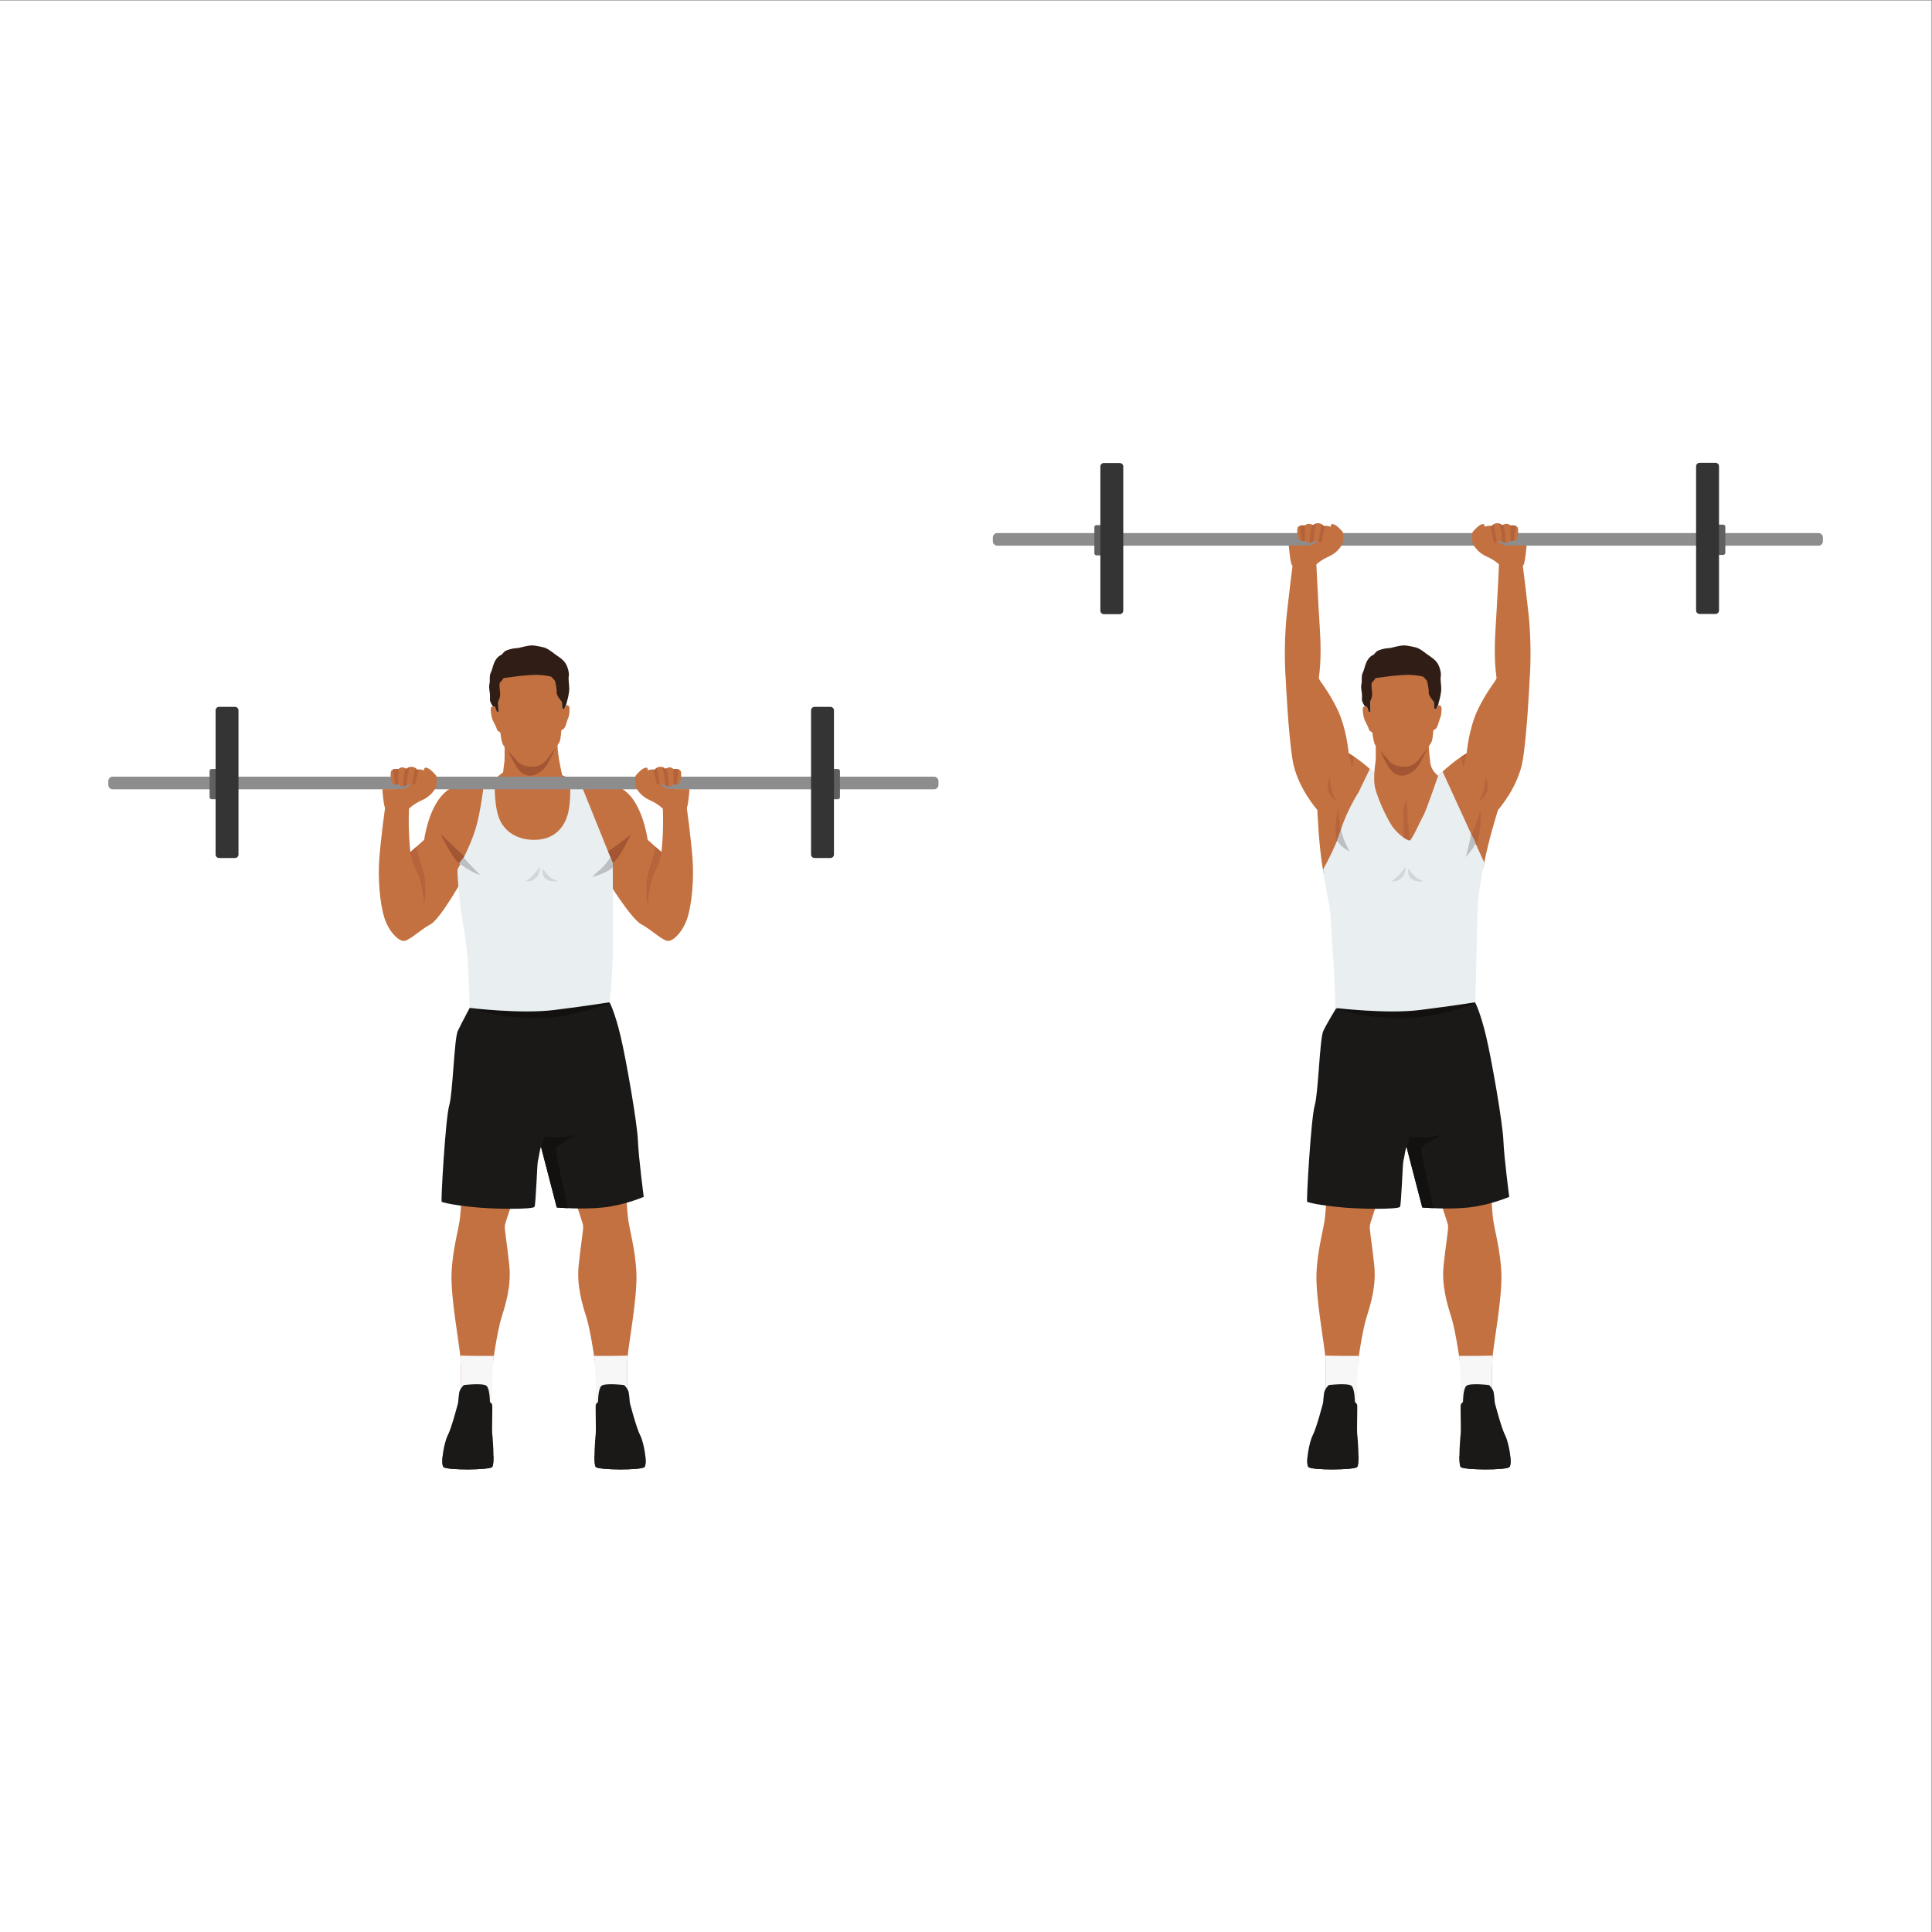 <?xml version="1.0" encoding="UTF-8" standalone="no"?>
<svg
   xmlns:dc="http://purl.org/dc/elements/1.1/"
   xmlns:cc="http://creativecommons.org/ns#"
   xmlns:rdf="http://www.w3.org/1999/02/22-rdf-syntax-ns#"
   xmlns:svg="http://www.w3.org/2000/svg"
   xmlns="http://www.w3.org/2000/svg"
   viewBox="0 0 2666.667 2666.667"
   height="2666.667"
   width="2666.667"
   xml:space="preserve"
   id="svg2"
   version="1.1"><rect x="0" y="0" width="2666.667" height="2666.667" fill="#808080" stroke="none"/><defs
     id="defs6" /><g
     transform="matrix(1.333,0,0,-1.333,0,2666.667)"
     id="g10"><g
       transform="scale(0.1)"
       id="g12"><g
         transform="scale(1.227)"
         id="g14"><path
           id="path16"
           style="fill:#ffffff;fill-opacity:1;fill-rule:nonzero;stroke:none"
           d="M 16300,0 H 0 V 16300 H 16300 V 0" /></g><path
         id="path18"
         style="fill:#c37140;fill-opacity:1;fill-rule:nonzero;stroke:none"
         d="m 6500.05,7416.7 c -9.29,121.3 -43.64,396.4 27.6,644.2 29.9,104 43.95,179.6 50.21,232.3 h -769.59 c 18.5,-94.9 44.01,-237.5 53.44,-346.9 15.49,-179.6 173.45,-591.6 176.55,-635 3.1,-43.3 -24.78,-198.2 -46.46,-408.8 -21.68,-210.6 37.16,-402.7 80.53,-539 43.36,-136.2 96.02,-492.4 102.22,-582.3 6.19,-89.8 9.29,-263.2 9.29,-263.2 0,0 40.26,-196.6 92.92,-201.4 52.65,-4.7 219.91,153.2 219.91,153.2 0,0 -9.29,317.6 0,463.2 9.3,145.6 102.63,627.4 93.34,884.5 -9.29,257.1 -80.66,477.8 -89.96,599.2" /><path
         id="path20"
         style="fill:#f7f7f7;fill-opacity:1;fill-rule:nonzero;stroke:none"
         d="m 6500.05,5968.3 c -1.52,-12.9 -2.71,-24.8 -3.38,-35.3 -9.29,-145.6 0,-463.2 0,-463.2 0,0 -167.26,-157.9 -219.91,-153.2 -52.66,4.8 -108.6,138.7 -108.6,138.7 0,0 3.72,198.9 -2.48,288.8 -2.29,33.1 -2.06,139.8 -14.21,221.1 136.59,-1.3 265.12,1 348.58,3.1" /><path
         id="path22"
         style="fill:#1a1918;fill-opacity:1;fill-rule:nonzero;stroke:none"
         d="m 6462.3,5663.4 c 0,0 26,-22.6 42.97,-59.4 9.77,-21.1 16.17,-122.9 16.17,-122.9 0,0 67.91,-261.9 106.71,-336.3 38.81,-74.3 77.61,-294.2 45.27,-329.8 -32.33,-35.6 -475.35,-32.3 -504.45,0 -29.1,32.3 -3.23,329.8 0,349.2 3.23,19.4 -3.23,276.5 -0.81,291.1 2.43,14.5 24.25,33.9 24.25,33.9 0,0 0,131 33.96,165 33.95,33.9 235.93,9.2 235.93,9.2" /><path
         id="path24"
         style="fill:#1a1918;fill-opacity:1;fill-rule:nonzero;stroke:none"
         d="m 6223.94,4880.5 c 68.37,-19.4 366.22,-21.8 412.3,0 14.93,7.1 31.36,22.6 46.79,40.3 4.76,-50.2 2.97,-92 -9.61,-105.8 -32.33,-35.6 -475.35,-32.3 -504.45,0 -10.64,11.8 -13.92,59.1 -13.65,115.3 20.87,-23 44.66,-43 68.62,-49.8" /><path
         id="path26"
         style="fill:#c37140;fill-opacity:1;fill-rule:nonzero;stroke:none"
         d="m 5403.68,7946.3 c 9.44,109.4 34.93,252 53.44,346.9 h -769.59 c 6.26,-52.7 20.31,-128.3 50.21,-232.3 71.24,-247.8 36.89,-522.9 27.6,-644.2 -9.3,-121.4 -80.67,-342.1 -89.96,-599.2 -9.29,-257.1 84.05,-738.9 93.34,-884.5 9.29,-145.6 0,-463.2 0,-463.2 0,0 167.26,-157.9 219.91,-153.2 52.66,4.8 92.92,201.4 92.92,201.4 0,0 3.1,173.4 9.29,263.2 6.2,89.9 58.86,446.1 102.22,582.3 43.37,136.3 102.21,328.4 80.53,539 -21.68,210.6 -49.55,365.5 -46.46,408.8 3.1,43.4 161.07,455.4 176.55,635" /><path
         id="path28"
         style="fill:#f7f7f7;fill-opacity:1;fill-rule:nonzero;stroke:none"
         d="m 4765.34,5968.3 c 1.53,-12.9 2.71,-24.8 3.38,-35.3 9.29,-145.6 0,-463.2 0,-463.2 0,0 167.26,-157.9 219.91,-153.2 52.66,4.8 108.6,138.7 108.6,138.7 0,0 -3.71,198.9 2.48,288.8 2.29,33.1 2.06,139.8 14.21,221.1 -136.59,-1.3 -265.12,1 -348.58,3.1" /><path
         id="path30"
         style="fill:#1a1918;fill-opacity:1;fill-rule:nonzero;stroke:none"
         d="m 4803.09,5663.4 c 0,0 -26,-22.6 -42.97,-59.4 -9.77,-21.1 -16.17,-122.9 -16.17,-122.9 0,0 -67.91,-261.9 -106.71,-336.3 -38.81,-74.3 -77.61,-294.2 -45.27,-329.8 32.33,-35.6 475.35,-32.3 504.45,0 29.1,32.3 3.24,329.8 0,349.2 -3.23,19.4 3.24,276.5 0.81,291.1 -2.43,14.5 -24.25,33.9 -24.25,33.9 0,0 0,131 -33.96,165 -33.95,33.9 -235.93,9.2 -235.93,9.2" /><path
         id="path32"
         style="fill:#1a1918;fill-opacity:1;fill-rule:nonzero;stroke:none"
         d="m 5041.45,4880.5 c -68.37,-19.4 -366.22,-21.8 -412.29,0 -14.94,7.1 -31.37,22.6 -46.8,40.3 -4.75,-50.2 -2.97,-92 9.61,-105.8 32.33,-35.6 475.35,-32.3 504.45,0 10.64,11.8 13.92,59.1 13.65,115.3 -20.87,-23 -44.65,-43 -68.62,-49.8" /><path
         id="path34"
         style="fill:#1a1918;fill-opacity:1;fill-rule:nonzero;stroke:none"
         d="m 4897.54,9633.2 c 0,0 -119.08,-223.1 -156.89,-302.2 -37.81,-79.1 -51.56,-646.3 -89.38,-773.4 -37.81,-127.2 -88.17,-993.4 -77.86,-996.8 10.31,-3.4 53.8,-24.2 297.86,-51.7 244.07,-27.5 649.69,-27.5 663.44,0 13.75,27.5 27.5,450.3 34.38,470.9 6.87,20.7 27.5,168.5 34.37,144.4 6.88,-24 161.56,-622.2 161.56,-622.2 0,0 257.82,-24 481.25,0 223.45,24.1 419.38,110 419.38,110 0,0 -53.73,406.2 -60.61,585 -6.87,178.7 -121.57,838.2 -180.02,1082.2 -58.43,244.1 -110,340.3 -110,340.3 l -849.06,168.5 -568.42,-155" /><path
         id="path36"
         style="fill:#12110f;fill-opacity:1;fill-rule:nonzero;stroke:none"
         d="m 5067.21,9592.2 -204.03,-23.6 c 0,0 293.41,-107 681.85,-107 388.43,0 769.99,158.1 769.99,158.1 0,0 -220,144.4 -316.25,144.4 -96.25,0 -931.56,-171.9 -931.56,-171.9" /><path
         id="path38"
         style="fill:#12110f;fill-opacity:1;fill-rule:nonzero;stroke:none"
         d="m 5754.71,8112.4 c 5.16,30.9 216.56,144.4 216.56,144.4 0,0 0,0 -92.8,-20.7 -92.82,-20.6 -242.35,0 -242.35,0 l -32.66,-111.7 c 6.88,-24 161.56,-622.2 161.56,-622.2 0,0 44.83,-4.1 113.19,-7.3 -43.83,202.9 -127.31,594.6 -123.5,617.5" /><path
         id="path40"
         style="fill:#c37140;fill-opacity:1;fill-rule:nonzero;stroke:none"
         d="m 5951.09,11835.3 c 0,18.3 47.45,91.3 47.45,91.3 0,0 266.4,18.2 445.22,-91.3 178.83,-109.4 244.52,-406.9 262.76,-526.4 l 142.33,-126.8 c 0,0 25.55,204.4 14.6,448.9 l 248.17,7.3 c 0,0 40.14,-287.3 58.38,-512.3 18.25,-224.9 -7.3,-484 -51.09,-622.7 -43.79,-138.7 -138.68,-237.2 -197.07,-240.9 -58.39,-3.6 -171.52,113.2 -281,171.5 -109.49,58.4 -361.3,470.8 -361.3,470.8 l -328.45,930.6" /><path
         id="path42"
         style="fill:#c37140;fill-opacity:1;fill-rule:nonzero;stroke:none"
         d="m 5147.27,11835.3 c 0,18.3 -47.45,91.3 -47.45,91.3 0,0 -266.41,18.2 -445.23,-91.3 -178.82,-109.4 -244.51,-406.9 -262.76,-526.4 l -142.33,-126.8 c 0,0 -25.55,204.4 -14.6,448.9 l -248.16,7.3 c 0,0 -40.14,-287.3 -58.39,-512.3 -18.25,-224.9 7.3,-484 51.09,-622.7 43.8,-138.7 138.68,-237.2 197.07,-240.9 58.39,-3.6 171.53,113.2 281.01,171.5 109.48,58.4 367.72,529.3 367.72,529.3 l 322.03,872.1" /><path
         id="path44"
         style="fill:#a45634;fill-opacity:1;fill-rule:nonzero;stroke:none"
         d="m 6295.17,11190.6 c 0,0 93.85,59 166.84,118.3 72.99,59.3 72.99,59.3 72.99,59.3 0,0 -113.13,-242.4 -189.77,-301.8 -76.64,-59.5 -50.06,124.2 -50.06,124.2" /><path
         id="path46"
         style="fill:#a45634;fill-opacity:1;fill-rule:nonzero;stroke:none"
         d="m 4849.87,11097.9 c 0,0 46.6,-31.2 -26.39,28.1 -72.99,59.3 -260.13,242.2 -260.13,242.2 0,0 113.13,-242.4 189.78,-301.8 76.63,-59.5 96.74,31.5 96.74,31.5" /><path
         id="path48"
         style="fill:#e9eef1;fill-opacity:1;fill-rule:nonzero;stroke:none"
         d="m 5123.83,11941.6 -110.65,-22.3 c 0,0 -29.19,-302.9 -91.23,-503.6 -62.04,-200.8 -171.53,-383.6 -182.47,-409 -10.95,-25.3 21.89,-376.8 40.14,-478.4 18.25,-101.7 43.79,-251.3 58.39,-408.2 14.6,-156.9 25.18,-551.5 25.18,-551.5 0,0 528.19,-65.3 877.39,-21.5 349.19,43.8 572.53,80.2 572.53,80.2 0,0 28.47,262.9 32.12,500.1 3.65,237.2 0,939 0,939 l -346.69,860.2 -97.97,18.8 -358.49,-99.1 -418.25,95.3" /><path
         id="path50"
         style="fill:#c37140;fill-opacity:1;fill-rule:nonzero;stroke:none"
         d="m 5223.81,12126.7 -14.54,-119.1 -85.44,-66 c 0,0 -13.82,-241.3 39.7,-396.6 53.51,-155.4 205.4,-248.6 403.9,-234.8 198.51,13.8 293.44,157.1 321.06,303.8 27.62,146.8 12.08,331.4 12.08,331.4 l -79.4,32.8 c 0,0 -24.19,109.5 -39.71,200.6 -15.52,91.1 -289.98,129.1 -329.67,115.3 -39.71,-13.8 -227.98,-167.4 -227.98,-167.4" /><path
         id="path52"
         style="fill:#d1d6d7;fill-opacity:1;fill-rule:nonzero;stroke:none"
         d="m 5470.05,10879.9 c -14.74,0 -23.44,4 -23.44,4 86.3,48.3 141.54,148.4 141.54,148.4 0,0 10.35,-77.6 -44.88,-122.5 -29.92,-24.3 -55.79,-29.9 -73.22,-29.9" /><path
         id="path54"
         style="fill:#d1d6d7;fill-opacity:1;fill-rule:nonzero;stroke:none"
         d="m 5745.23,10877.6 c -51.1,0 -142.32,16.1 -126.01,134 0,0 34.52,-50 67.32,-81.1 32.79,-31.1 91.48,-50.6 91.48,-50.6 0,0 -13.56,-2.3 -32.79,-2.3" /><path
         id="path56"
         style="fill:#c37140;fill-opacity:1;fill-rule:nonzero;stroke:none"
         d="m 5223.81,12126.7 h 563.73 c -9.26,67.3 -17.87,190.5 -17.87,190.5 l -546.43,26.3 c 0,0 4.05,-166.3 0.57,-216.8" /><path
         id="path58"
         style="fill:#d6b3a0;fill-opacity:1;fill-rule:nonzero;stroke:none"
         d="m 6848.85,11182.1 -61.77,55 v 0 l 61.77,-55" /><path
         id="path60"
         style="fill:#b6643b;fill-opacity:1;fill-rule:nonzero;stroke:none"
         d="m 6706.52,10623.3 c 0,0 -40.14,219.2 18.26,389 58.2,169.2 62.27,224.5 62.3,224.8 l 61.77,-55 c 0,0 -10.95,-99.6 -69.34,-206.7 -58.39,-107.2 -72.99,-352.1 -72.99,-352.1" /><path
         id="path62"
         style="fill:#d6b3a0;fill-opacity:1;fill-rule:nonzero;stroke:none"
         d="m 4249.5,11182.1 61.78,55 v 0 l -61.78,-55" /><path
         id="path64"
         style="fill:#b6643b;fill-opacity:1;fill-rule:nonzero;stroke:none"
         d="m 4391.83,10623.3 c 0,0 -14.6,244.9 -72.99,352.1 -58.39,107.1 -69.34,206.7 -69.34,206.7 v 0 l 61.78,55 c 0.04,-0.5 4.2,-55.9 62.3,-224.8 58.39,-169.8 18.25,-389 18.25,-389" /><path
         id="path66"
         style="fill:#8d8d8d;fill-opacity:1;fill-rule:nonzero;stroke:none"
         d="M 9671.86,11963 H 1166.75 c -25.1,0 -45.44,-20.4 -45.44,-45.5 v -39.8 c 0,-25.1 20.34,-45.4 45.44,-45.4 h 8505.11 c 25.11,0 45.46,20.3 45.46,45.4 v 39.8 c 0,25.1 -20.35,45.5 -45.46,45.5" /><path
         id="path68"
         style="fill:#bcc0c2;fill-opacity:1;fill-rule:nonzero;stroke:none"
         d="m 4753.13,11066.4 c 0,0 126.85,-96.5 219.91,-121.8 0,0 -123.47,120.5 -171.16,181.4 l -48.75,-59.6" /><path
         id="path70"
         style="fill:#bcc0c2;fill-opacity:1;fill-rule:nonzero;stroke:none"
         d="m 6321.19,11126 c 0,0 -53.51,-78.2 -94.56,-113.7 -41.06,-35.5 -95.8,-87.8 -95.8,-87.8 0,0 152.87,37 216.02,100.8 l -1.62,41.1 -24.04,59.6" /><path
         id="path72"
         style="fill:#5e6061;fill-opacity:1;fill-rule:nonzero;stroke:none"
         d="m 2250.7,11729.5 h -58.68 c -12.02,0 -21.75,9.7 -21.75,21.8 v 269.6 c 0,12 9.73,21.8 21.75,21.8 h 58.68 c 12.01,0 21.75,-9.8 21.75,-21.8 v -269.6 c 0,-12.1 -9.74,-21.8 -21.75,-21.8" /><path
         id="path74"
         style="fill:#343434;fill-opacity:1;fill-rule:nonzero;stroke:none"
         d="m 2433.47,11120.9 h -165.11 c -19.91,0 -36.05,16.1 -36.05,36 v 1492.7 c 0,19.9 16.14,36.1 36.05,36.1 h 165.11 c 19.91,0 36.05,-16.2 36.05,-36.1 v -1492.7 c 0,-19.9 -16.14,-36 -36.05,-36" /><path
         id="path76"
         style="fill:#5e6061;fill-opacity:1;fill-rule:nonzero;stroke:none"
         d="m 8616.87,11729.5 h 58.67 c 12.02,0 21.76,9.7 21.76,21.8 v 269.6 c 0,12 -9.74,21.8 -21.76,21.8 h -58.67 c -12.02,0 -21.76,-9.8 -21.76,-21.8 v -269.6 c 0,-12.1 9.74,-21.8 21.76,-21.8" /><path
         id="path78"
         style="fill:#343434;fill-opacity:1;fill-rule:nonzero;stroke:none"
         d="m 8434.1,11120.9 h 165.1 c 19.92,0 36.06,16.1 36.06,36 v 1492.7 c 0,19.9 -16.14,36.1 -36.06,36.1 h -165.1 c -19.92,0 -36.06,-16.2 -36.06,-36.1 v -1492.7 c 0,-19.9 16.14,-36 36.06,-36" /><path
         id="path80"
         style="fill:#c37140;fill-opacity:1;fill-rule:nonzero;stroke:none"
         d="m 6686.45,12017.8 c 0,0 51.1,31 91.24,16.4 0,0 23.72,31.1 58.39,31.1 34.67,0 52.92,-21.9 52.92,-21.9 0,0 47.44,36.5 83.93,-1.9 0,0 65.7,9.2 76.65,-23.7 10.94,-32.8 0,-124.1 -27.38,-133.2 -27.37,-9.1 -47.44,0 -47.44,0 0,0 -36.49,-40.1 -72.99,-16.4 0,0 -31.02,21.9 -63.87,7.3 -32.84,-14.6 -113.12,-18.3 -133.2,3.6 -20.07,21.9 -45.62,48.6 -45.62,48.6 l 27.37,90.1" /><path
         id="path82"
         style="fill:#b36239;fill-opacity:1;fill-rule:nonzero;stroke:none"
         d="m 6997.65,11880.7 c -13.98,0 -22.89,3.9 -22.89,3.9 v 0 c 0,0 0.46,104.9 -1.83,156.9 v 0 c 0,0 0,0 0.01,0 0.28,0.1 8.55,1.2 19.61,1.2 10.5,0 23.51,-1 34.6,-4.9 l -20.71,-156.6 c -3.11,-0.4 -6.04,-0.5 -8.79,-0.5" /><path
         id="path84"
         style="fill:#cda28a;fill-opacity:1;fill-rule:nonzero;stroke:none"
         d="m 6777.24,12034.4 c -0.03,0 -0.05,0 -0.07,0 0.02,0 0.04,0 0.07,0" /><path
         id="path86"
         style="fill:#b36239;fill-opacity:1;fill-rule:nonzero;stroke:none"
         d="m 6802.24,11866.3 c -4.53,22.5 -10.45,52.1 -15.88,79.1 -5.09,25.4 -15.3,61.5 -24.58,92.4 5.21,-0.6 10.39,-1.6 15.39,-3.4 0.02,0 0.04,0 0.07,0 0.15,0 0.3,-0.1 0.45,-0.2 0,0 8.46,10.9 22.43,19.7 11.15,-47.3 25.09,-129.5 32.22,-180.6 -8.36,-3 -18.77,-5.4 -30.1,-7" /><path
         id="path88"
         style="fill:#996f59;fill-opacity:1;fill-rule:nonzero;stroke:none"
         d="m 6907.87,11864.8 c -0.05,0 -0.09,0 -0.14,0.1 0.05,-0.1 0.09,-0.1 0.14,-0.1 m -0.31,0.1 c -1.93,1 -3.86,2 -5.79,3.3 0,0 -5.65,3.8 -14.4,7.2 0,0 0,0.1 0,0.1 8.87,-3.4 14.4,-7.3 14.4,-7.3 1.93,-1.3 3.86,-2.3 5.79,-3.3" /><path
         id="path90"
         style="fill:#b36239;fill-opacity:1;fill-rule:nonzero;stroke:none"
         d="m 6921.91,11860.9 c -4.59,0.5 -9.3,1.7 -14.04,3.9 -0.05,0 -0.09,0 -0.14,0.1 -0.05,0 -0.11,0 -0.17,0 -1.93,1 -3.86,2 -5.79,3.3 0,0 -5.53,3.9 -14.4,7.3 -2.35,86.8 -24.13,169.6 -28.81,186.4 20.01,-6.1 30.44,-18.5 30.44,-18.5 0,0 4.58,3.5 11.98,7.2 6.29,-32.4 12.8,-68.9 16.76,-99.4 3.69,-28.5 4.52,-61 4.17,-90.3" /><path
         id="path92"
         style="fill:#c37140;fill-opacity:1;fill-rule:nonzero;stroke:none"
         d="m 6863.45,11631 c 0,0 -45.62,49.2 -136.85,89.4 -91.24,40.1 -135.03,113.1 -144.15,140.5 -9.13,27.4 -7.3,104 0,113.1 7.3,9.1 69.34,83.9 107.65,82.1 38.32,-1.8 0,-76.6 -1.82,-91.2 -1.82,-14.6 5.47,-37.2 5.47,-37.2 0,0 93.06,-28.5 144.16,-52.2 51.09,-23.7 72.98,-40.2 72.98,-40.2 l 228.09,-1.8 c 0,0 -9.12,-151.4 -27.36,-195.2 -18.25,-43.8 -102.19,-94.9 -124.09,-87.6 -21.9,7.3 -124.08,80.3 -124.08,80.3" /><path
         id="path94"
         style="fill:#c37140;fill-opacity:1;fill-rule:nonzero;stroke:none"
         d="m 4411.9,12017.8 c 0,0 -51.09,31 -91.24,16.4 0,0 -23.72,31.1 -58.38,31.1 -34.68,0 -52.93,-21.9 -52.93,-21.9 0,0 -47.44,36.5 -83.93,-1.9 0,0 -65.69,9.2 -76.63,-23.7 -10.96,-32.8 0,-124.1 27.36,-133.2 27.37,-9.1 47.44,0 47.44,0 0,0 36.5,-40.1 72.99,-16.4 0,0 31.02,21.9 63.87,7.3 32.85,-14.6 113.13,-18.3 133.2,3.6 20.08,21.9 45.62,48.6 45.62,48.6 l -27.37,90.1" /><path
         id="path96"
         style="fill:#b36239;fill-opacity:1;fill-rule:nonzero;stroke:none"
         d="m 4100.7,11880.7 c -2.74,0 -5.68,0.1 -8.78,0.5 l -20.71,156.6 c 11.08,3.9 24.09,4.9 34.59,4.9 11.07,0 19.34,-1.1 19.61,-1.2 0.01,0 0.01,0 0.01,0 v 0 c -2.28,-52 -1.83,-156.9 -1.83,-156.9 v 0 c 0,0 -8.91,-3.9 -22.89,-3.9" /><path
         id="path98"
         style="fill:#cda28a;fill-opacity:1;fill-rule:nonzero;stroke:none"
         d="m 4321.12,12034.4 c 0.02,0 0.05,0 0.07,0 -0.03,0 -0.05,0 -0.07,0" /><path
         id="path100"
         style="fill:#b36239;fill-opacity:1;fill-rule:nonzero;stroke:none"
         d="m 4296.12,11866.3 c -11.33,1.6 -21.74,4 -30.1,7 7.13,51.1 21.06,133.3 32.22,180.6 13.97,-8.8 22.42,-19.7 22.42,-19.7 0.16,0.1 0.31,0.2 0.46,0.2 0.02,0 0.04,0 0.07,0 5,1.8 10.17,2.8 15.39,3.4 -9.29,-30.9 -19.5,-67 -24.58,-92.4 -5.43,-27 -11.36,-56.6 -15.88,-79.1" /><path
         id="path102"
         style="fill:#996f59;fill-opacity:1;fill-rule:nonzero;stroke:none"
         d="m 4190.08,11864.6 c 0.07,0 0.15,0.1 0.22,0.1 -0.07,0 -0.15,-0.1 -0.22,-0.1 m 0.32,0.2 c 2.06,0.9 4.12,2.1 6.18,3.4 0,0 5.54,3.9 14.41,7.3 0,0 0,-0.1 0,-0.1 -8.76,-3.4 -14.4,-7.2 -14.4,-7.2 -2.07,-1.4 -4.13,-2.5 -6.19,-3.4" /><path
         id="path104"
         style="fill:#b36239;fill-opacity:1;fill-rule:nonzero;stroke:none"
         d="m 4176.44,11860.9 c -0.35,29.3 0.49,61.8 4.18,90.3 3.95,30.5 10.46,67 16.75,99.4 7.27,-3.7 11.82,-7.1 11.98,-7.2 v 0 0 c 0,0 10.43,12.4 30.44,18.5 -4.66,-16.8 -26.46,-99.6 -28.8,-186.4 -8.87,-3.4 -14.41,-7.3 -14.41,-7.3 -2.06,-1.3 -4.12,-2.5 -6.18,-3.4 -0.03,-0.1 -0.07,-0.1 -0.1,-0.1 -0.07,0 -0.15,-0.1 -0.22,-0.1 -4.6,-2.1 -9.17,-3.2 -13.64,-3.7" /><path
         id="path106"
         style="fill:#c37140;fill-opacity:1;fill-rule:nonzero;stroke:none"
         d="m 4234.9,11631 c 0,0 45.62,49.2 136.86,89.4 91.23,40.1 135.03,113.1 144.15,140.5 9.12,27.4 7.3,104 0,113.1 -7.3,9.1 -69.34,83.9 -107.66,82.1 -38.32,-1.8 0,-76.6 1.83,-91.2 1.82,-14.6 -5.48,-37.2 -5.48,-37.2 0,0 -93.06,-28.5 -144.15,-52.2 -51.09,-23.7 -72.99,-40.2 -72.99,-40.2 l -228.09,-1.8 c 0,0 9.13,-151.4 27.37,-195.2 18.25,-43.8 102.19,-94.9 124.08,-87.6 21.9,7.3 124.08,80.3 124.08,80.3" /><path
         id="path108"
         style="fill:#c37140;fill-opacity:1;fill-rule:nonzero;stroke:none"
         d="m 15456.3,7416.7 c -9.3,121.3 -43.6,396.4 27.6,644.2 29.9,104 43.9,179.6 50.2,232.3 h -769.6 c 18.5,-94.9 44,-237.5 53.4,-346.9 15.5,-179.6 173.5,-591.6 176.6,-635 3.1,-43.3 -24.8,-198.2 -46.5,-408.8 -21.6,-210.6 37.2,-402.7 80.6,-539 43.3,-136.2 96,-492.4 102.2,-582.3 6.2,-89.8 9.3,-263.2 9.3,-263.2 0,0 40.3,-196.6 92.9,-201.4 52.7,-4.7 219.9,153.2 219.9,153.2 0,0 -9.3,317.6 0,463.2 9.3,145.6 102.6,627.4 93.4,884.5 -9.3,257.1 -80.7,477.8 -90,599.2" /><path
         id="path110"
         style="fill:#f7f7f7;fill-opacity:1;fill-rule:nonzero;stroke:none"
         d="m 15456.3,5968.3 c -1.5,-12.9 -2.7,-24.8 -3.4,-35.3 -9.3,-145.6 0,-463.2 0,-463.2 0,0 -167.2,-157.9 -219.9,-153.2 -52.6,4.8 -108.6,138.7 -108.6,138.7 0,0 3.7,198.9 -2.5,288.8 -2.3,33.1 -2,139.8 -14.2,221.1 136.6,-1.3 265.1,1 348.6,3.1" /><path
         id="path112"
         style="fill:#1a1918;fill-opacity:1;fill-rule:nonzero;stroke:none"
         d="m 15418.5,5663.4 c 0,0 26,-22.6 43,-59.4 9.8,-21.1 16.2,-122.9 16.2,-122.9 0,0 67.9,-261.9 106.7,-336.3 38.8,-74.3 77.6,-294.2 45.3,-329.8 -32.4,-35.6 -475.4,-32.3 -504.5,0 -29.1,32.3 -3.2,329.8 0,349.2 3.2,19.4 -3.2,276.5 -0.8,291.1 2.4,14.5 24.3,33.9 24.3,33.9 0,0 0,131 33.9,165 34,33.9 235.9,9.2 235.9,9.2" /><path
         id="path114"
         style="fill:#1a1918;fill-opacity:1;fill-rule:nonzero;stroke:none"
         d="m 15180.2,4880.5 c 68.4,-19.4 366.2,-21.8 412.3,0 14.9,7.1 31.3,22.6 46.8,40.3 4.7,-50.2 2.9,-92 -9.6,-105.8 -32.4,-35.6 -475.4,-32.3 -504.5,0 -10.6,11.8 -13.9,59.1 -13.6,115.3 20.8,-23 44.6,-43 68.6,-49.8" /><path
         id="path116"
         style="fill:#c37140;fill-opacity:1;fill-rule:nonzero;stroke:none"
         d="m 14359.9,7946.3 c 9.5,109.4 35,252 53.5,346.9 h -769.6 c 6.2,-52.7 20.3,-128.3 50.2,-232.3 71.2,-247.8 36.9,-522.9 27.6,-644.2 -9.3,-121.4 -80.7,-342.1 -90,-599.2 -9.3,-257.1 84.1,-738.9 93.4,-884.5 9.3,-145.6 0,-463.2 0,-463.2 0,0 167.2,-157.9 219.9,-153.2 52.6,4.8 92.9,201.4 92.9,201.4 0,0 3.1,173.4 9.3,263.2 6.2,89.9 58.8,446.1 102.2,582.3 43.4,136.3 102.2,328.4 80.5,539 -21.6,210.6 -49.5,365.5 -46.4,408.8 3.1,43.4 161,455.4 176.5,635" /><path
         id="path118"
         style="fill:#f7f7f7;fill-opacity:1;fill-rule:nonzero;stroke:none"
         d="m 13721.6,5968.3 c 1.5,-12.9 2.7,-24.8 3.4,-35.3 9.3,-145.6 0,-463.2 0,-463.2 0,0 167.2,-157.9 219.9,-153.2 52.6,4.8 108.6,138.7 108.6,138.7 0,0 -3.7,198.9 2.5,288.8 2.2,33.1 2,139.8 14.2,221.1 -136.6,-1.3 -265.2,1 -348.6,3.1" /><path
         id="path120"
         style="fill:#1a1918;fill-opacity:1;fill-rule:nonzero;stroke:none"
         d="m 13759.3,5663.4 c 0,0 -26,-22.6 -42.9,-59.4 -9.8,-21.1 -16.2,-122.9 -16.2,-122.9 0,0 -67.9,-261.9 -106.7,-336.3 -38.8,-74.3 -77.6,-294.2 -45.3,-329.8 32.3,-35.6 475.4,-32.3 504.5,0 29.1,32.3 3.2,329.8 0,349.2 -3.3,19.4 3.2,276.5 0.8,291.1 -2.4,14.5 -24.3,33.9 -24.3,33.9 0,0 0,131 -33.9,165 -34,33.9 -236,9.2 -236,9.2" /><path
         id="path122"
         style="fill:#1a1918;fill-opacity:1;fill-rule:nonzero;stroke:none"
         d="m 13997.7,4880.5 c -68.4,-19.4 -366.2,-21.8 -412.3,0 -14.9,7.1 -31.4,22.6 -46.8,40.3 -4.8,-50.2 -3,-92 9.6,-105.8 32.3,-35.6 475.4,-32.3 504.5,0 10.6,11.8 13.9,59.1 13.6,115.3 -20.9,-23 -44.6,-43 -68.6,-49.8" /><path
         id="path124"
         style="fill:#1a1918;fill-opacity:1;fill-rule:nonzero;stroke:none"
         d="m 13833.1,9561.3 c 0,0 -92.8,-151.2 -130.6,-230.3 -37.8,-79.1 -51.6,-646.3 -89.4,-773.4 -37.8,-127.2 -88.2,-993.4 -77.8,-996.8 10.3,-3.4 53.8,-24.2 297.8,-51.7 244.1,-27.5 649.7,-27.5 663.5,0 13.7,27.5 27.5,450.3 34.3,470.9 6.9,20.7 27.5,168.5 34.4,144.4 6.9,-24 161.6,-622.2 161.6,-622.2 0,0 257.8,-24 481.2,0 223.5,24.1 419.4,110 419.4,110 0,0 -53.7,406.2 -60.6,585 -6.9,178.7 -121.6,838.2 -180,1082.2 -58.5,244.1 -110,340.3 -110,340.3 l -849.1,168.5 -594.7,-226.9" /><path
         id="path126"
         style="fill:#12110f;fill-opacity:1;fill-rule:nonzero;stroke:none"
         d="m 14029.1,9592.2 -196,-30.9 c 0,0 285.3,-99.7 673.8,-99.7 388.4,0 770,158.1 770,158.1 0,0 -220,144.4 -316.3,144.4 -96.2,0 -931.5,-171.9 -931.5,-171.9" /><path
         id="path128"
         style="fill:#12110f;fill-opacity:1;fill-rule:nonzero;stroke:none"
         d="m 14716.6,8112.4 c 5.1,30.9 216.5,144.4 216.5,144.4 0,0 0,0 -92.8,-20.7 -92.8,-20.6 -242.3,0 -242.3,0 l -32.7,-111.7 c 6.9,-24 161.6,-622.2 161.6,-622.2 0,0 44.8,-4.1 113.1,-7.3 -43.8,202.9 -127.3,594.6 -123.4,617.5" /><path
         id="path130"
         style="fill:#12110f;fill-opacity:1;fill-rule:nonzero;stroke:none"
         d="m 14027,9592.2 -195.9,-30.9 c 0,0 285.3,-99.7 673.8,-99.7 388.4,0 770,158.1 770,158.1 0,0 -220,144.4 -316.3,144.4 -96.2,0 -931.6,-171.9 -931.6,-171.9" /><path
         id="path132"
         style="fill:#c37140;fill-opacity:1;fill-rule:nonzero;stroke:none"
         d="m 14891.4,11971.3 c 0,0 142.3,145.2 295.7,234.4 0,0 20.1,255 117.5,456.3 97.5,201.4 191,297.4 191.3,322.2 0.3,24.8 -32.7,166.6 -10.4,509 19,291 39.2,732.6 39.2,732.6 l 233.5,-6.4 c 0,0 21.9,-149.4 67.7,-559.2 41,-366.3 12.2,-699.8 12.2,-699.8 0,0 -24.4,-543.1 -70.3,-824.8 -45.8,-281.7 -256.3,-517 -256.3,-517 0,0 -100.1,-312 -147.8,-572.6 -47.7,-260.6 -339.8,181 -342.6,254.3 -2.7,73.3 -129.7,671 -129.7,671" /><path
         id="path134"
         style="fill:#c37140;fill-opacity:1;fill-rule:nonzero;stroke:none"
         d="m 14260.5,11971.3 c 0,0 -142.3,145.2 -295.7,234.4 0,0 -20.1,255 -117.5,456.3 -97.4,201.4 -191,297.4 -191.3,322.2 -0.2,24.8 32.7,166.6 10.4,509 -19,291 -39.2,732.6 -39.2,732.6 l -233.5,-6.4 c 0,0 -21.9,-149.4 -67.7,-559.2 -41,-366.3 -12.2,-699.8 -12.2,-699.8 0,0 24.5,-543.1 70.3,-824.8 45.8,-281.7 256.3,-517 256.3,-517 0,0 14.5,-382.7 62.2,-643.2 47.7,-260.6 425.4,251.6 428.2,324.9 2.7,73.3 129.7,671 129.7,671" /><path
         id="path136"
         style="fill:#e9eef1;fill-opacity:1;fill-rule:nonzero;stroke:none"
         d="m 14183.8,12043.4 -117,-242.9 c 0,0 -119.4,-184.1 -181.5,-384.8 -62,-200.8 -171.5,-383.6 -182.4,-409 -11,-25.3 44.6,-285.4 62.8,-387.1 18.3,-101.6 21.1,-342.6 35.7,-499.5 14.6,-156.9 25.2,-551.5 25.2,-551.5 0,0 528.2,-65.3 877.4,-21.5 349.2,43.8 572.5,80.2 572.5,80.2 0,0 18.3,688 22,925.3 3.6,237.2 71.1,519.6 71.1,519.6 l -432.1,943.3 -73.5,-70.1 -358.5,-99.1 -321.7,197.1" /><path
         id="path138"
         style="fill:#d1d6d7;fill-opacity:1;fill-rule:nonzero;stroke:none"
         d="m 14433.4,10879.9 c -14.7,0 -23.4,4 -23.4,4 86.3,48.3 141.5,148.4 141.5,148.4 0,0 10.4,-77.6 -44.8,-122.5 -30,-24.3 -55.8,-29.9 -73.3,-29.9" /><path
         id="path140"
         style="fill:#d1d6d7;fill-opacity:1;fill-rule:nonzero;stroke:none"
         d="m 14708.6,10877.6 c -51.1,0 -142.3,16.1 -126,134 0,0 34.5,-50 67.3,-81.1 32.8,-31.1 91.5,-50.6 91.5,-50.6 0,0 -13.5,-2.3 -32.8,-2.3" /><g
         transform="scale(1.158)"
         id="g142"><path
           id="path144"
           style="fill:#8d8d8d;fill-opacity:1;fill-rule:nonzero;stroke:none"
           d="M 16260.7,12508.9 H 8917.35 c -21.67,0 -39.2,-17.6 -39.2,-39.3 v -34.3 c 0,-21.7 17.53,-39.3 39.2,-39.3 h 7343.35 c 21.7,0 39.3,17.6 39.3,39.3 v 34.3 c 0,21.7 -17.6,39.3 -39.3,39.3" /></g><path
         id="path146"
         style="fill:#5e6061;fill-opacity:1;fill-rule:nonzero;stroke:none"
         d="m 11412.1,14254.3 h -58.7 c -12,0 -21.7,9.8 -21.7,21.8 v 269.7 c 0,12 9.7,21.7 21.7,21.7 h 58.7 c 12,0 21.7,-9.7 21.7,-21.7 v -269.7 c 0,-12 -9.7,-21.8 -21.7,-21.8" /><path
         id="path148"
         style="fill:#343434;fill-opacity:1;fill-rule:nonzero;stroke:none"
         d="m 11594.8,13645.7 h -165.1 c -19.9,0 -36,16.1 -36,36 v 1492.7 c 0,19.9 16.1,36.1 36,36.1 h 165.1 c 20,0 36.1,-16.2 36.1,-36.1 v -1492.7 c 0,-19.9 -16.1,-36 -36.1,-36" /><g
         transform="scale(1.096)"
         id="g150"><path
           id="path152"
           style="fill:#5e6061;fill-opacity:1;fill-rule:nonzero;stroke:none"
           d="m 16226.5,13010.2 h 53.6 c 11,0 19.9,8.9 19.9,19.9 v 246.1 c 0,11 -8.9,19.9 -19.9,19.9 h -53.6 c -10.9,0 -19.8,-8.9 -19.8,-19.9 v -246.1 c 0,-11 8.9,-19.9 19.8,-19.9" /></g><g
         transform="scale(1.092)"
         id="g154"><path
           id="path156"
           style="fill:#343434;fill-opacity:1;fill-rule:nonzero;stroke:none"
           d="m 16115.8,12498.1 h 151.2 c 18.3,0 33,14.8 33,33.1 v 1367.1 c 0,18.3 -14.7,33 -33,33 h -151.2 c -18.2,0 -33.1,-14.7 -33.1,-33 v -1367.1 c 0,-18.3 14.9,-33.1 33.1,-33.1" /></g><path
         id="path158"
         style="fill:#c37140;fill-opacity:1;fill-rule:nonzero;stroke:none"
         d="m 14244.6,12126.7 c 0,0 -21.8,-123.5 -13.6,-233 8.2,-109.5 128.7,-364 186.1,-446.1 57.5,-82.1 156.1,-150.5 180.7,-145.1 24.6,5.5 123.2,232.7 142.3,260 19.2,27.4 151.3,408.8 151.3,408.8 0,0 -39.1,30.1 -61,72.1 -21.9,41.9 -22.1,83.3 -22.1,83.3 l -280.8,172.1 -282.9,-172.1" /><path
         id="path160"
         style="fill:#b6643b;fill-opacity:1;fill-rule:nonzero;stroke:none"
         d="m 14597.8,11302.5 -61.1,27.4 -7,273.7 c 0,60.2 42.2,123.2 42.2,123.2 -12.2,-117.7 25.9,-424.3 25.9,-424.3 v 0" /><path
         id="path162"
         style="fill:#b6643b;fill-opacity:1;fill-rule:nonzero;stroke:none"
         d="m 13839,11287 c -5.2,32.2 -29.3,205.9 23.6,352.1 0,0 -1.2,-140.2 19.7,-233.3 -13,-40.8 -27.9,-80.8 -43.3,-118.8" /><path
         id="path164"
         style="fill:#c7a897;fill-opacity:1;fill-rule:nonzero;stroke:none"
         d="m 13839.9,11281.8 c 0,0 -0.4,1.8 -0.9,5.2 15.4,38 30.3,78 43.3,118.8 0.9,-4.3 1.9,-8.5 3,-12.5 l -45.4,-111.5" /><path
         id="path166"
         style="fill:#b6643b;fill-opacity:1;fill-rule:nonzero;stroke:none"
         d="m 13837.4,11710.2 c 0,0 -148.9,74.9 -64.7,254.8 0,0 -10.1,-129.4 64.7,-254.8" /><path
         id="path168"
         style="fill:#bcc0c2;fill-opacity:1;fill-rule:nonzero;stroke:none"
         d="m 13885.3,11415.7 c 0,0 22.7,-121.4 91.2,-225.4 0,0 -90.4,35 -131.4,111.9 l 40.2,113.5" /><path
         id="path170"
         style="fill:#bcc0c2;fill-opacity:1;fill-rule:nonzero;stroke:none"
         d="m 15230.3,11376.4 c 0,0 -5.7,-60.2 -24.9,-136.8 -19.1,-76.7 -32.8,-134.1 -27.4,-113.6 5.5,20.5 79.9,83.4 104.1,157.4 l -51.8,93" /><path
         id="path172"
         style="fill:#c37140;fill-opacity:1;fill-rule:nonzero;stroke:none"
         d="m 14244.6,12126.7 h 563.7 c -9.2,67.3 -17.9,190.5 -17.9,190.5 l -546.4,26.3 c 0,0 4.1,-166.3 0.6,-216.8" /><path
         id="path174"
         style="fill:#b6643b;fill-opacity:1;fill-rule:nonzero;stroke:none"
         d="m 13995.8,12050.1 c -7.5,72.7 -31,155.6 -31,155.6 l 56,-35.2 c -6.1,-57.8 -25,-120.4 -25,-120.4" /><path
         id="path176"
         style="fill:#c37140;fill-opacity:1;fill-rule:nonzero;stroke:none"
         d="m 13622.3,14153.4 c 0,0 45.6,49.2 136.9,89.4 91.2,40.1 135,113.1 144.1,140.5 9.1,27.3 7.3,104 0,113.1 -7.3,9.1 -69.3,83.9 -107.6,82.1 -38.3,-1.8 0,-76.6 1.8,-91.2 1.8,-14.6 -5.5,-37.2 -5.5,-37.2 0,0 -93,-28.5 -144.1,-52.2 -51.1,-23.8 -73,-40.2 -73,-40.2 l -229.8,-0.6 c 0,0 10.8,-152.7 29.1,-196.4 18.2,-43.8 102.1,-94.9 124,-87.6 21.9,7.3 124.1,80.3 124.1,80.3" /><path
         id="path178"
         style="fill:#c37140;fill-opacity:1;fill-rule:nonzero;stroke:none"
         d="m 13799.3,14540.2 c 0,0 -51.1,31 -91.2,16.4 0,0 -23.7,31 -58.4,31 -34.7,0 -52.9,-21.9 -52.9,-21.9 0,0 -47.5,36.5 -84,-1.8 0,0 -65.7,9.1 -76.6,-23.7 -10.9,-32.8 0,-124.1 27.4,-133.2 27.3,-9.1 47.4,0 47.4,0 0,0 36.5,-40.2 73,-16.4 0,0 31,21.9 63.9,7.3 32.8,-14.6 113.1,-18.3 133.2,3.6 20,21.9 45.6,48.6 45.6,48.6 l -27.4,90.1" /><path
         id="path180"
         style="fill:#b36239;fill-opacity:1;fill-rule:nonzero;stroke:none"
         d="m 13488.1,14403.1 c -2.7,0 -5.7,0.1 -8.8,0.5 l -20.7,156.6 c 11.1,3.9 24.1,4.9 34.6,4.9 11.1,0 19.4,-1.2 19.6,-1.2 v 0 0 c -2.2,-52 -1.8,-156.9 -1.8,-156.9 v 0 c 0,0 -8.9,-3.9 -22.9,-3.9" /><path
         id="path182"
         style="fill:#cda28a;fill-opacity:1;fill-rule:nonzero;stroke:none"
         d="m 13708.5,14556.8 c 0.1,0 0.1,0 0.1,0 0,0 0,0 -0.1,0" /><path
         id="path184"
         style="fill:#b36239;fill-opacity:1;fill-rule:nonzero;stroke:none"
         d="m 13683.5,14388.7 c -11.3,1.6 -21.7,4 -30.1,7 7.2,51.1 21.1,133.3 32.3,180.6 13.9,-8.9 22.4,-19.7 22.4,-19.7 0.1,0.1 0.3,0.1 0.4,0.2 0.1,0 0.1,0 0.1,0 5,1.8 10.2,2.8 15.4,3.3 -9.3,-30.8 -19.5,-67 -24.6,-92.3 -5.4,-27 -11.3,-56.6 -15.9,-79.1" /><path
         id="path186"
         style="fill:#996f59;fill-opacity:1;fill-rule:nonzero;stroke:none"
         d="m 13583,14389.9 c 0,0 0.1,0.1 0.1,0.1 0,0 -0.1,-0.1 -0.1,-0.1 m 0.3,0.2 c 0.1,0.1 0.1,0.1 0.2,0.1 -0.1,0 -0.1,0 -0.2,-0.1 m 0.4,0.2 c 0.1,0.1 0.2,0.2 0.3,0.3 0,0 5.5,3.9 14.4,7.3 0,-0.1 0,-0.1 0,-0.1 -8.8,-3.4 -14.4,-7.2 -14.4,-7.2 -0.1,-0.1 -0.2,-0.2 -0.3,-0.3" /><path
         id="path188"
         style="fill:#b36239;fill-opacity:1;fill-rule:nonzero;stroke:none"
         d="m 13563.9,14383.3 c -0.4,29.3 0.4,61.8 4.1,90.3 4,30.5 10.5,67 16.8,99.3 7.4,-3.6 12,-7.2 12,-7.2 0,0 10.4,12.5 30.4,18.6 -4.7,-16.8 -26.5,-99.6 -28.8,-186.4 -8.9,-3.4 -14.4,-7.3 -14.4,-7.3 -0.1,-0.1 -0.2,-0.2 -0.3,-0.3 -0.1,0 -0.2,0 -0.2,-0.1 -0.1,0 -0.1,0 -0.2,-0.1 -0.1,0 -0.1,-0.1 -0.2,-0.1 0,0 -0.1,-0.1 -0.1,-0.1 -6.4,-4 -12.9,-6 -19.1,-6.6" /><path
         id="path190"
         style="fill:#b6643b;fill-opacity:1;fill-rule:nonzero;stroke:none"
         d="m 15284.5,11257.9 -6.5,14.3 c 1.5,3.7 2.8,7.4 4.1,11.2 l -43.5,78 c 40.6,86.4 88.6,249.9 88.6,249.9 26.1,-159.4 -35.1,-332.9 -42.7,-353.4" /><path
         id="path192"
         style="fill:#c7a897;fill-opacity:1;fill-rule:nonzero;stroke:none"
         d="m 15283.8,11255.9 -6.4,14.9 c 0.2,0.4 0.4,0.9 0.6,1.4 l 6.5,-14.3 c -0.4,-1.3 -0.7,-2 -0.7,-2" /><path
         id="path194"
         style="fill:#af907f;fill-opacity:1;fill-rule:nonzero;stroke:none"
         d="m 15277.4,11270.8 -38.8,90.6 v 0 l 43.5,-78 c -1.3,-3.8 -2.6,-7.5 -4.1,-11.2 -0.2,-0.5 -0.4,-1 -0.6,-1.4" /><path
         id="path196"
         style="fill:#b6643b;fill-opacity:1;fill-rule:nonzero;stroke:none"
         d="m 15314.5,11710.2 c 74.8,125.4 64.7,254.8 64.7,254.8 84.2,-179.9 -64.7,-254.8 -64.7,-254.8" /><path
         id="path198"
         style="fill:#b6643b;fill-opacity:1;fill-rule:nonzero;stroke:none"
         d="m 15156.1,12050.1 c 0,0 -18.9,62.6 -25,120.4 l 56,35.2 c 0,0 -23.5,-82.9 -31,-155.6" /><path
         id="path200"
         style="fill:#c37140;fill-opacity:1;fill-rule:nonzero;stroke:none"
         d="m 15529.6,14153.4 c 0,0 -45.6,49.2 -136.9,89.4 -91.2,40.1 -135,113.1 -144.1,140.5 -9.1,27.3 -7.3,104 0,113.1 7.3,9.1 69.3,83.9 107.6,82.1 38.4,-1.8 0,-76.6 -1.8,-91.2 -1.8,-14.6 5.5,-37.2 5.5,-37.2 0,0 93,-28.5 144.1,-52.2 51.1,-23.8 73,-40.2 73,-40.2 l 229.8,-0.6 c 0,0 -10.8,-152.7 -29,-196.4 -18.3,-43.8 -102.2,-94.9 -124.1,-87.6 -21.9,7.3 -124.1,80.3 -124.1,80.3" /><path
         id="path202"
         style="fill:#c37140;fill-opacity:1;fill-rule:nonzero;stroke:none"
         d="m 15352.6,14540.2 c 0,0 51.1,31 91.2,16.4 0,0 23.7,31 58.4,31 34.7,0 52.9,-21.9 52.9,-21.9 0,0 47.5,36.5 84,-1.8 0,0 65.7,9.1 76.6,-23.7 11,-32.8 0,-124.1 -27.4,-133.2 -27.3,-9.1 -47.4,0 -47.4,0 0,0 -36.5,-40.2 -73,-16.4 0,0 -31,21.9 -63.9,7.3 -32.8,-14.6 -113.1,-18.3 -133.2,3.6 -20,21.9 -45.6,48.6 -45.6,48.6 l 27.4,90.1" /><path
         id="path204"
         style="fill:#b36239;fill-opacity:1;fill-rule:nonzero;stroke:none"
         d="m 15663.8,14403.1 c -14,0 -22.9,3.9 -22.9,3.9 v 0 c 0,0 0.5,104.9 -1.8,156.9 v 0 0 c 0.3,0 8.5,1.2 19.6,1.2 10.5,0 23.5,-1 34.6,-4.9 l -20.7,-156.6 c -3.1,-0.4 -6.1,-0.5 -8.8,-0.5" /><path
         id="path206"
         style="fill:#b36239;fill-opacity:1;fill-rule:nonzero;stroke:none"
         d="m 15468.4,14388.7 c -4.5,22.5 -10.5,52.1 -15.9,79.1 -5.1,25.3 -15.3,61.5 -24.6,92.3 5.2,-0.5 10.4,-1.5 15.4,-3.3 0,0 0,0 0.1,0 0.1,-0.1 0.3,-0.1 0.4,-0.2 0,0 8.5,10.8 22.5,19.7 11.1,-47.3 25,-129.5 32.2,-180.6 -8.4,-3 -18.8,-5.4 -30.1,-7" /><path
         id="path208"
         style="fill:#996f59;fill-opacity:1;fill-rule:nonzero;stroke:none"
         d="m 15572.1,14388.1 c -0.1,0 -0.1,0.1 -0.1,0.1 0,0 0,-0.1 0.1,-0.1 m -0.4,0.2 c 0,0 0,0 -0.1,0.1 0.1,-0.1 0.1,-0.1 0.1,-0.1 m -0.4,0.2 c -0.1,0.1 -0.2,0.1 -0.2,0.2 0,-0.1 0.1,-0.1 0.2,-0.2 m -0.3,0.2 c -0.1,0.1 -0.2,0.1 -0.3,0.2 0.1,-0.1 0.2,-0.1 0.3,-0.2 m -0.4,0.2 c -0.1,0.1 -0.2,0.2 -0.3,0.2 0.1,0 0.2,-0.1 0.3,-0.2 m -0.4,0.2 c -0.3,0.3 -0.7,0.5 -1.1,0.7 0.4,-0.2 0.8,-0.4 1.1,-0.7 m -1.1,0.7 c -0.1,0.1 -0.3,0.2 -0.4,0.3 0.1,-0.1 0.3,-0.2 0.4,-0.3 m -0.4,0.3 c -0.1,0.1 -0.3,0.1 -0.4,0.2 0.1,-0.1 0.3,-0.1 0.4,-0.2 m -0.4,0.2 c -0.1,0.1 -0.3,0.2 -0.4,0.3 0,0 -5.6,3.8 -14.4,7.2 0,0 0,0 0,0.1 8.9,-3.4 14.4,-7.3 14.4,-7.3 0.1,-0.1 0.3,-0.2 0.4,-0.3" /><path
         id="path210"
         style="fill:#b36239;fill-opacity:1;fill-rule:nonzero;stroke:none"
         d="m 15588,14383.3 c -5.2,0.5 -10.5,2 -15.9,4.8 -0.1,0 -0.1,0.1 -0.1,0.1 -0.1,0 -0.2,0.1 -0.3,0.1 0,0 0,0 -0.1,0.1 -0.1,0 -0.2,0.1 -0.3,0.1 -0.1,0.1 -0.2,0.1 -0.2,0.2 -0.1,0 -0.1,0 -0.1,0 -0.1,0.1 -0.2,0.1 -0.3,0.2 0,0 -0.1,0 -0.1,0 -0.1,0.1 -0.2,0.2 -0.3,0.2 0,0 -0.1,0 -0.1,0 -0.3,0.3 -0.7,0.5 -1.1,0.7 v 0 c -0.1,0.1 -0.3,0.2 -0.4,0.3 0,0 0,0 0,0 -0.1,0.1 -0.3,0.1 -0.4,0.2 0,0 0,0 0,0 -0.1,0.1 -0.3,0.2 -0.4,0.3 0,0 -5.5,3.9 -14.4,7.3 -2.3,86.8 -24.1,169.6 -28.8,186.4 20,-6.1 30.4,-18.6 30.4,-18.6 0,0 4.6,3.6 12,7.2 6.3,-32.3 12.8,-68.8 16.8,-99.3 3.7,-28.5 4.5,-61 4.1,-90.3" /><path
         id="path212"
         style="fill:#a45634;fill-opacity:1;fill-rule:nonzero;stroke:none"
         d="m 14293,12231.2 c 0,0 65.6,-170 134.9,-225 69.4,-55 146.5,-35.5 213.9,18.9 67.3,54.4 151.9,262.3 151.9,262.3 0,0 -312.1,36.7 -322.1,39.2 -9.9,2.5 -178.6,-95.4 -178.6,-95.4" /><path
         id="path214"
         style="fill:#c37140;fill-opacity:1;fill-rule:nonzero;stroke:none"
         d="m 14155.5,12683.7 c -1.2,3.3 -4.3,5.6 -7.9,5.8 -5.6,0.3 -15.1,0 -27.6,-3 -21.4,-5.1 -1.5,-116 13.8,-144.4 15.3,-28.3 37.5,-74.1 41.1,-89.9 2.8,-12.4 22.7,-24.5 31.3,-29.2 2.5,-1.3 4.1,-3.7 4.4,-6.5 2.2,-17.9 11,-85.7 22.9,-114.4 13.7,-33.1 104.3,-115.9 146.6,-172.5 42.2,-56.6 148.4,-78.8 222.5,-53.8 74.1,25 117.5,105.1 132.1,122.8 14.6,17.7 79.6,99.8 90.7,130.2 9.4,25.6 14.6,90.9 16,110.5 0.2,3.3 2.3,6.2 5.5,7.5 8.6,3.5 26.3,13 35.7,35.4 12.7,30.4 23.6,78.2 31.6,92.7 8.1,14.4 20,102 6.5,117.6 -9.2,10.8 -22.9,10.5 -30.6,9.3 -3.6,-0.5 -6.4,-3.1 -7.3,-6.4 -2,-7.4 -5.8,-20.8 -8.1,-24.2 -1.4,-2.2 -6.1,-4.6 -10.9,-6.8 -5.8,-2.5 -12.5,1.4 -12.8,7.5 l -3.6,62.3 c -0.1,2.1 -1,4 -2.5,5.6 -5.2,5.3 -18,19.3 -24.8,35.4 -8.6,20.5 -11.2,82.5 -11.4,98.4 -0.3,15.8 1,39.7 -11.1,77.7 -12.2,37.9 -60.6,67.4 -85.5,71.7 -24.9,4.4 -149.1,7.3 -168.9,8.6 -19.9,1.2 -29.7,-6.9 -82.5,-14 -52.9,-7.2 -216.5,-20.9 -234.5,-30.7 -18,-9.8 -33.7,-65.6 -36.7,-84.8 -3.1,-19.1 11.6,-109.4 10.2,-126.9 -1.4,-17.5 -14.3,-36.8 -12.5,-49.5 1.6,-10.5 2.7,-66.8 3,-85.8 0.1,-3.8 -2.4,-7.1 -6.1,-8.4 -4.8,-1.6 -10,0.8 -11.6,5.4 l -17,46.8" /><path
         id="path216"
         style="fill:#2f1d16;fill-opacity:1;fill-rule:nonzero;stroke:none"
         d="m 14923.4,12880.2 c -2.1,55.8 -10.8,89 -4.6,125.2 6.1,36.2 -14.2,110.9 -46.1,148.1 -31.9,37.3 -74.5,60.2 -104.7,83.4 -30.2,23.3 -74,58.4 -118.4,67 -44.3,8.7 -95.3,23.9 -144.6,15.7 -49.4,-8.1 -76.8,-18.2 -111.4,-24.2 -34.7,-6 -31.5,1.4 -90,-14.8 -58.5,-16.1 -66.1,-40.1 -74.8,-50 -8.7,-9.8 -37.1,-11.4 -67,-58.8 -29.9,-47.5 -28.8,-85.4 -49.4,-128.6 -20.7,-43.1 -5.9,-80.3 -15.3,-119.8 -9.4,-39.5 6.3,-97.7 5.3,-105.1 -1,-7.4 2.1,-19.8 -0.2,-53.3 -1.7,-26.2 20.6,-57.7 32.3,-76 5.4,0.6 9.9,0.7 13.1,0.5 3.6,-0.2 6.7,-2.5 7.9,-5.8 l 17,-46.8 c 1.6,-4.6 6.8,-7 11.6,-5.4 3.7,1.3 6.2,4.6 6.1,8.4 -0.3,19 -1.4,75.3 -3,85.8 -1.4,9.5 5.6,22.7 9.7,36.1 0,0 15.1,30 10.4,70.8 -4.8,40.8 -11.2,100 1.5,108.7 12.6,8.7 35,43.2 35,43.2 0,0 77.9,8.3 105.2,13.2 27.2,4.8 162,20.2 232.5,19.9 70.4,-0.3 148.3,-15.5 154.4,-19.2 6.2,-3.8 41.9,-43.5 41.9,-47.2 -0.1,-3.7 19.3,-84.1 15.5,-112.6 -3.8,-28.4 35.8,-79.6 35.8,-79.6 v 0 c 6,-8.8 12.5,-15.9 15.8,-19.2 1.5,-1.6 2.4,-3.5 2.5,-5.6 l 3.6,-62.3 c 0.3,-6.1 7,-10 12.8,-7.5 4.8,2.2 9.5,4.6 10.9,6.8 2.3,3.4 6.1,16.8 8.1,24.2 0.9,3.3 3.7,5.9 7.3,6.4 l 10.5,41.8 c 0,0 24.9,80.8 22.8,136.6" /><path
         id="path218"
         style="fill:#a45634;fill-opacity:1;fill-rule:nonzero;stroke:none"
         d="m 5263.85,12231.2 c 0,0 65.55,-170 134.9,-225 69.34,-55 146.47,-35.5 213.82,18.9 67.36,54.4 151.95,262.3 151.95,262.3 0,0 -312.15,36.7 -322.07,39.2 -9.94,2.5 -178.6,-95.4 -178.6,-95.4" /><path
         id="path220"
         style="fill:#c37140;fill-opacity:1;fill-rule:nonzero;stroke:none"
         d="m 5126.35,12683.7 c -1.2,3.3 -4.31,5.6 -7.95,5.8 -5.63,0.3 -15.04,0 -27.59,-3 -21.44,-5.1 -1.52,-116 13.8,-144.4 15.33,-28.3 37.55,-74.1 41.1,-89.9 2.78,-12.4 22.67,-24.5 31.28,-29.2 2.5,-1.3 4.13,-3.7 4.47,-6.5 2.17,-17.9 10.95,-85.7 22.82,-114.4 13.75,-33.1 104.37,-115.9 146.61,-172.5 42.24,-56.6 148.46,-78.8 222.53,-53.8 74.07,25 117.5,105.1 132.12,122.8 14.62,17.7 79.53,99.8 90.64,130.2 9.38,25.6 14.62,90.9 16.02,110.5 0.23,3.3 2.32,6.2 5.47,7.5 8.68,3.5 26.31,13 35.7,35.4 12.77,30.4 23.61,78.2 31.66,92.7 8.05,14.4 19.94,102 6.45,117.6 -9.2,10.8 -22.87,10.5 -30.61,9.3 -3.53,-0.5 -6.34,-3.1 -7.24,-6.4 -2.01,-7.4 -5.84,-20.8 -8.14,-24.2 -1.43,-2.2 -6.09,-4.6 -10.84,-6.8 -5.81,-2.5 -12.5,1.4 -12.85,7.5 l -3.62,62.3 c -0.11,2.1 -0.99,4 -2.47,5.6 -5.22,5.3 -18.03,19.3 -24.77,35.4 -8.59,20.5 -11.2,82.5 -11.44,98.4 -0.25,15.8 1.03,39.7 -11.13,77.7 -12.17,37.9 -60.61,67.4 -85.49,71.7 -24.88,4.4 -149.02,7.3 -168.89,8.6 -19.87,1.2 -29.67,-6.9 -82.51,-14 -52.83,-7.2 -216.42,-20.9 -234.46,-30.7 -18.06,-9.8 -33.73,-65.6 -36.75,-84.8 -3.01,-19.1 11.62,-109.4 10.23,-126.9 -1.38,-17.5 -14.32,-36.8 -12.47,-49.5 1.54,-10.5 2.64,-66.8 2.97,-85.8 0.07,-3.8 -2.39,-7.1 -6.09,-8.4 -4.75,-1.6 -9.95,0.8 -11.61,5.4 l -16.95,46.8" /><path
         id="path222"
         style="fill:#2f1d16;fill-opacity:1;fill-rule:nonzero;stroke:none"
         d="m 5894.2,12880.2 c -2.14,55.8 -10.8,89 -4.62,125.2 6.16,36.2 -14.16,110.9 -46.07,148.1 -31.91,37.3 -74.54,60.2 -104.7,83.4 -30.17,23.3 -74,58.4 -118.38,67 -44.37,8.7 -95.35,23.9 -144.67,15.7 -49.32,-8.1 -76.73,-18.2 -111.38,-24.2 -34.64,-6 -31.52,1.4 -89.98,-14.8 -58.45,-16.1 -66.05,-40.1 -74.75,-50 -8.69,-9.8 -37.14,-11.4 -67.06,-58.8 -29.92,-47.5 -28.79,-85.4 -49.42,-128.6 -20.64,-43.1 -5.88,-80.3 -15.29,-119.8 -9.41,-39.5 6.31,-97.7 5.32,-105.1 -0.99,-7.4 2.1,-19.8 -0.15,-53.3 -1.77,-26.2 20.53,-57.7 32.22,-76 5.46,0.6 9.95,0.7 13.13,0.5 3.64,-0.2 6.75,-2.5 7.95,-5.8 l 16.95,-46.8 c 1.66,-4.6 6.86,-7 11.61,-5.4 3.7,1.3 6.16,4.6 6.09,8.4 -0.33,19 -1.43,75.3 -2.97,85.8 -1.38,9.5 5.53,22.7 9.67,36.1 0,0 15.13,30 10.38,70.8 -4.76,40.8 -11.15,100 1.49,108.7 12.64,8.7 35.04,43.2 35.04,43.2 0,0 77.93,8.3 105.15,13.2 27.22,4.8 162.06,20.2 232.53,19.9 70.46,-0.3 148.29,-15.5 154.45,-19.2 6.17,-3.8 41.84,-43.5 41.82,-47.2 -0.02,-3.7 19.4,-84.1 15.57,-112.6 -3.84,-28.4 35.82,-79.6 35.82,-79.6 5.98,-8.8 12.42,-15.9 15.76,-19.2 1.48,-1.6 2.36,-3.5 2.47,-5.6 l 3.62,-62.3 c 0.35,-6.1 7.04,-10 12.85,-7.5 4.75,2.2 9.41,4.6 10.84,6.8 2.3,3.4 6.13,16.8 8.14,24.2 0.9,3.3 3.71,5.9 7.24,6.4 l 10.56,41.8 c 0,0 24.92,80.8 22.77,136.6" /></g></g></svg>